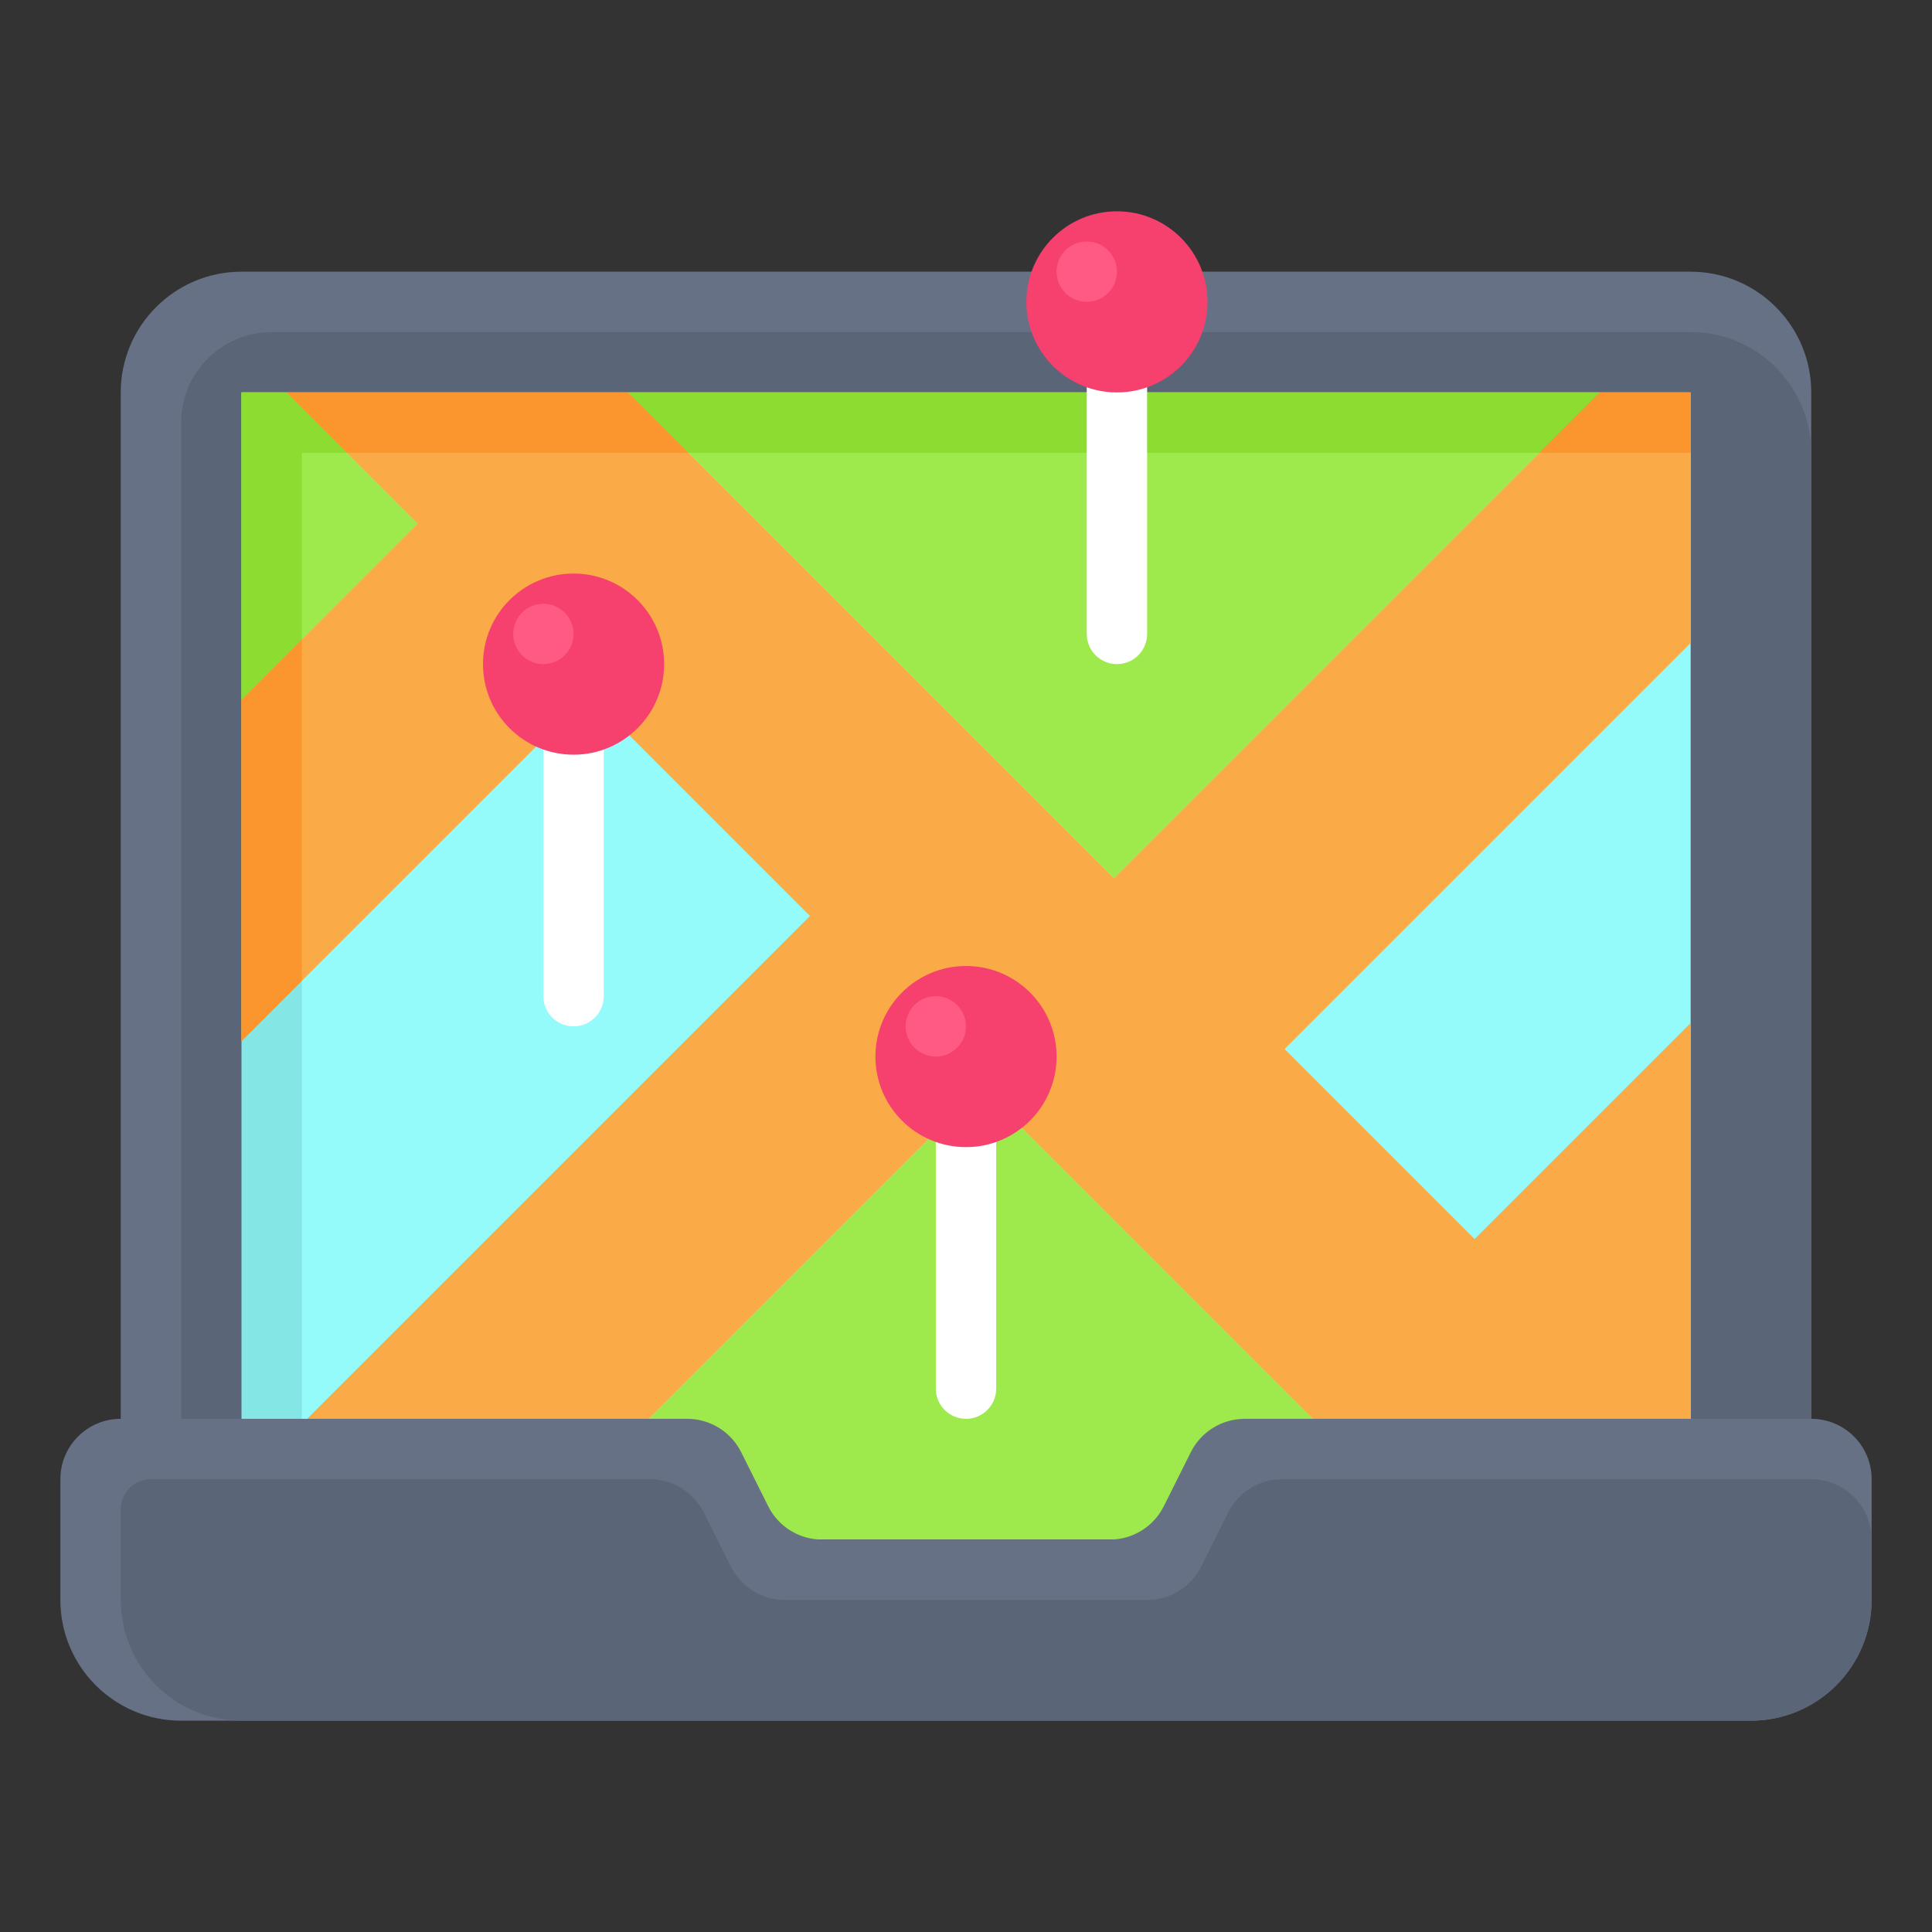 <svg id="uuid-caa4eb4b-5887-4b90-94ab-5058f529b98e" height="512" viewBox="0 0 64 64" width="512" xmlns="http://www.w3.org/2000/svg"><rect x="0" y="0" width="64" height="64" fill="#333333" stroke="none"/><g><g><path d="m8 9h48c2.208 0 4 1.792 4 4v36h-56v-36c0-2.208 1.792-4 4-4z" fill="#677185"/><path d="m9 11h47c2.208 0 4 1.792 4 4v34h-54v-35c0-1.656 1.344-3 3-3z" fill="#5b6578"/><path d="m14 7h36v48h-36z" fill="#85e6e6" transform="matrix(0 -1 1 0 1 63)"/><path d="m16 9h34v46h-34z" fill="#95fafa" transform="matrix(0 -1 1 0 1 65)"/><g><g><path d="m52.989 13h-32.186l16.093 16.093z" fill="#9eea4c"/><path d="m9.49 13h-1.49v10.176l5.833-5.833z" fill="#9eea4c"/><g fill="#8cdc32"><path d="m52.989 13h-32.186l2 2h28.186z"/><path d="m11.49 15-2-2h-1.49v10.176l2-2v-6.176z"/></g><path d="m17.49 51h30l-15-15z" fill="#9eea4c"/></g><path d="m56 13h-3.011l-16.093 16.093-16.093-16.093h-11.313l4.343 4.343-5.833 5.833v11.314l11.49-11.49 7.343 7.343-18.657 18.657v2h9.314l15-15 15 15h8.51v-17.105l-7.151 7.151-6.296-6.296 13.447-13.448z" fill="#faaa46"/></g><path d="m39.447 48.106-.894 1.789c-.339.678-1.031 1.106-1.789 1.106h-9.528c-.758 0-1.45-.428-1.789-1.106l-.894-1.789c-.339-.678-1.031-1.106-1.789-1.106h-18.764c-1.105 0-2 .895-2 2v4c0 2.209 1.791 4 4 4h52c2.209 0 4-1.791 4-4v-4c0-1.105-.895-2-2-2h-18.764c-.758 0-1.45.428-1.789 1.106z" fill="#677185"/><path d="m40.683 50.106-.894 1.789c-.339.678-1.031 1.106-1.789 1.106h-12c-.758 0-1.45-.428-1.789-1.106l-.894-1.789c-.339-.678-1.031-1.106-1.789-1.106h-16.528c-.552 0-1 .448-1 1v3c0 2.209 1.791 4 4 4h50c2.209 0 4-1.791 4-4v-2c0-1.105-.895-2-2-2h-17.528c-.758 0-1.45.428-1.789 1.106z" fill="#5b6578"/><g fill="#fa962d"><path d="m52.989 13-2 2h5.011v-2z"/><path d="m8 23.176v11.314l2-2v-11.314z"/><path d="m20.803 13h-11.313l2 2h11.313z"/></g></g><g fill="#fff"><path d="m19 34c-.552 0-1-.448-1-1v-10c0-.552.448-1 1-1s1 .448 1 1v10c0 .552-.448 1-1 1z"/><path d="m37 22c-.552 0-1-.448-1-1v-10c0-.552.448-1 1-1s1 .448 1 1v10c0 .552-.448 1-1 1z"/><path d="m32 47c-.552 0-1-.448-1-1v-10c0-.552.448-1 1-1s1 .448 1 1v10c0 .552-.448 1-1 1z"/></g><circle cx="19" cy="22" fill="#f6406e" r="3"/><circle cx="37" cy="10" fill="#f6406e" r="3"/><circle cx="32" cy="35" fill="#f6406e" r="3"/></g><g fill="#ff5a83"><circle cx="36" cy="9" r="1"/><circle cx="18" cy="21" r="1"/><circle cx="31" cy="34" r="1"/></g></svg>